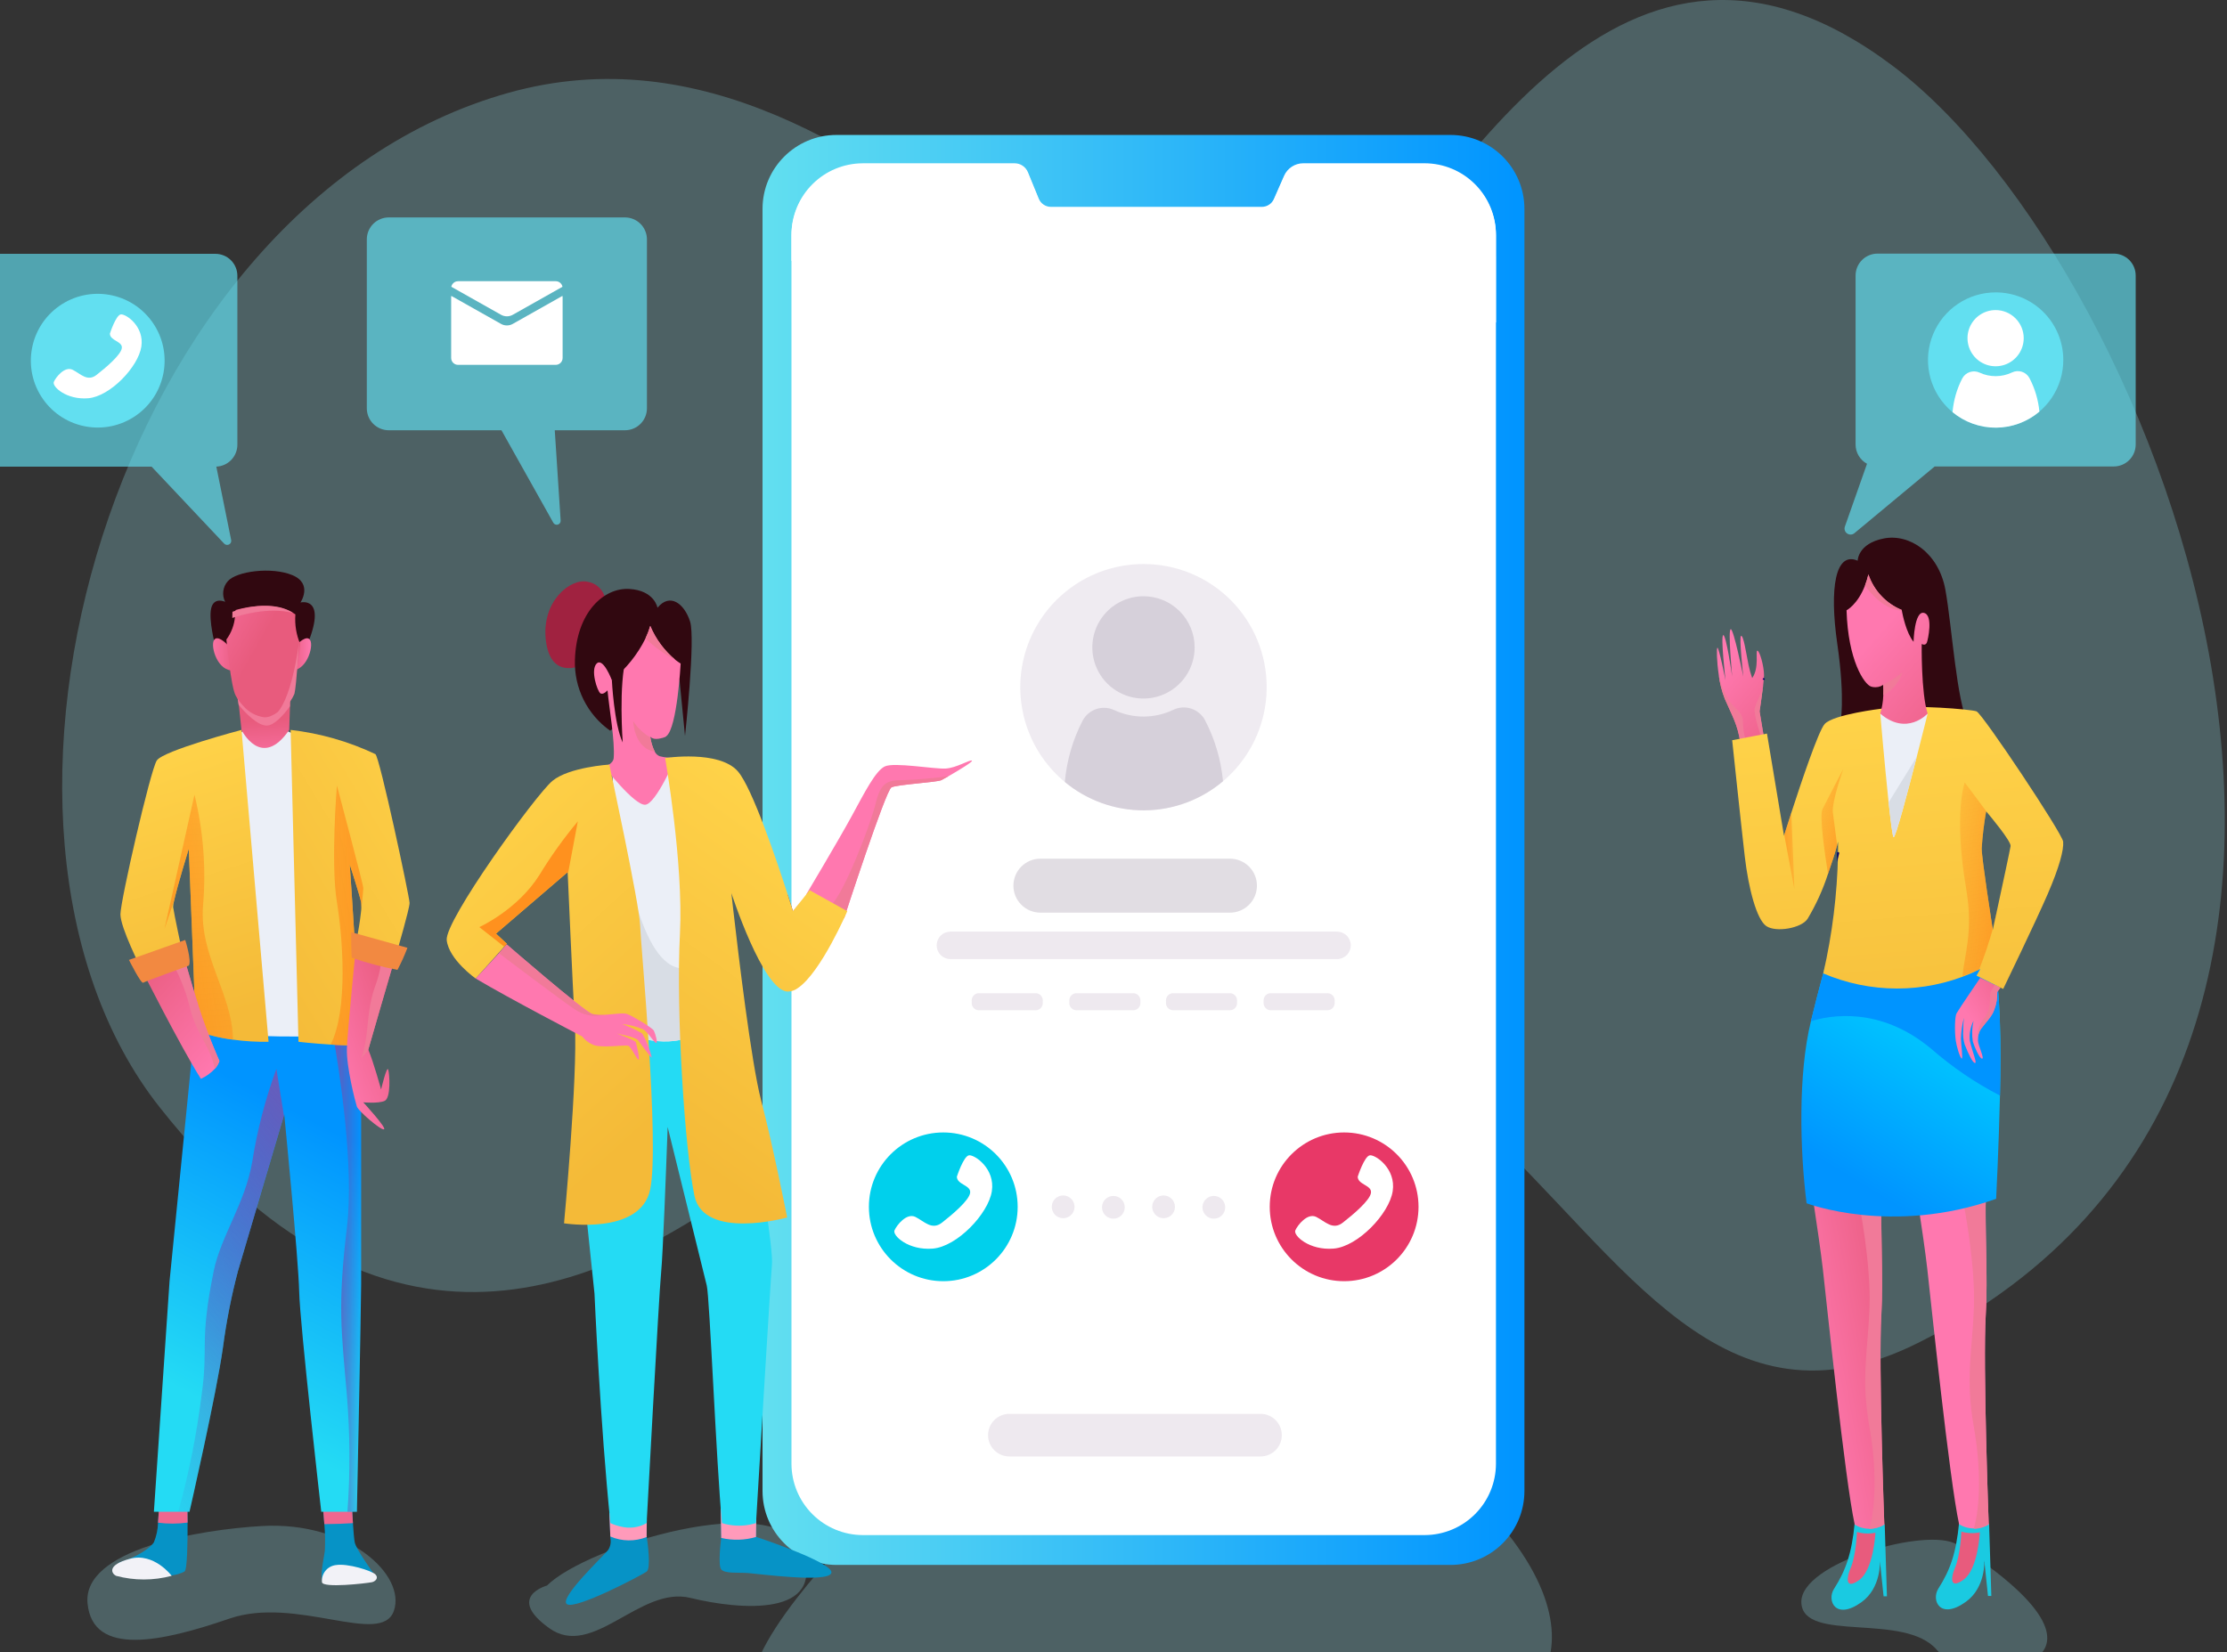 <svg width="469" height="348" viewBox="0 0 469 348" fill="none" xmlns="http://www.w3.org/2000/svg">
<rect x="0" y="0" width="469" height="348" fill="#333333" stroke="none"/>
<path opacity="0.24" d="M55.136 321.462C41.905 322.221 17.37 326.371 18.436 337.742C19.502 349.113 34.249 345.8 48.317 340.963C62.385 336.126 80.276 346.884 82.936 339.363C85.596 331.842 73.425 320.413 55.136 321.462Z" fill="#A1F4FF"/>
<path opacity="0.24" d="M115.184 334.006C115.184 334.006 106.454 336.365 115.656 342.973C124.858 349.581 134.769 334.006 145.387 336.601C156.005 339.196 173.938 340.612 168.987 326.928C164.036 313.244 123.443 325.747 115.184 334.006Z" fill="#A1F4FF"/>
<path opacity="0.24" d="M412.161 325.387C406.129 321.501 378.891 329.163 379.361 337.658C379.831 346.153 401.069 339.545 407.912 347.568C414.755 355.591 453.93 352.286 412.161 325.387Z" fill="#A1F4FF"/>
<path opacity="0.24" d="M180.87 321.846C180.87 321.846 153.07 349.455 159.439 357.946C165.808 366.437 273.407 345.677 294.408 357.946C315.409 370.215 341.836 352.283 316.352 321.609C290.868 290.935 180.87 321.846 180.87 321.846Z" fill="#A1F4FF"/>
<path opacity="0.24" d="M158.855 248.248C130.536 268.639 83.339 296.196 33.626 233.248C-13.265 173.874 23.921 42.933 107.012 19.574C188.237 -3.26 246.681 115.715 276.746 76.374C306.811 37.033 341.846 -28.865 398.661 13.919C455.476 56.703 519.861 225.134 403.869 282.919C321.855 323.772 321.671 131.009 158.855 248.248Z" fill="#A1F4FF"/>
<path d="M305.462 28.427H176.163C167.56 28.427 160.586 35.401 160.586 44.004V314.079C160.586 322.682 167.56 329.656 176.163 329.656H305.462C314.065 329.656 321.039 322.682 321.039 314.079V44.004C321.039 35.401 314.065 28.427 305.462 28.427Z" fill="url(#paint0_linear_741_2613)"/>
<path d="M315.044 49.604V308.364C315.033 312.34 313.448 316.151 310.636 318.962C307.824 321.774 304.014 323.359 300.037 323.371H181.688C177.712 323.359 173.901 321.774 171.089 318.962C168.278 316.151 166.693 312.34 166.681 308.364V49.604C166.693 45.627 168.278 41.817 171.09 39.005C173.901 36.194 177.712 34.609 181.688 34.597H213.688C214.285 34.597 214.869 34.775 215.365 35.108C215.861 35.441 216.246 35.914 216.472 36.467L218.757 42.048C218.966 42.559 219.322 42.997 219.78 43.306C220.238 43.614 220.778 43.779 221.33 43.78H265.742C266.282 43.78 266.811 43.623 267.263 43.328C267.715 43.033 268.071 42.612 268.288 42.118L270.434 37.233C270.778 36.45 271.343 35.784 272.059 35.316C272.775 34.849 273.612 34.6 274.467 34.6H300.04C304.016 34.612 307.825 36.197 310.636 39.008C313.447 41.819 315.032 45.628 315.044 49.604Z" fill="white"/>
<path d="M166.773 67.924V54.954H166.681V49.407C166.693 45.43 168.278 41.619 171.089 38.807C173.901 35.995 177.711 34.41 181.688 34.398H213.688C214.285 34.398 214.869 34.576 215.365 34.909C215.86 35.242 216.245 35.716 216.471 36.269L218.756 41.851C218.966 42.36 219.322 42.796 219.779 43.103C220.237 43.411 220.775 43.575 221.326 43.576H265.736C266.276 43.575 266.804 43.418 267.256 43.123C267.708 42.828 268.064 42.407 268.281 41.913L270.427 37.027C270.772 36.244 271.336 35.579 272.052 35.111C272.768 34.644 273.604 34.394 274.459 34.394H300.036C304.013 34.405 307.824 35.99 310.636 38.803C313.448 41.615 315.033 45.426 315.044 49.403V53.95H315.052V67.92L166.773 67.924Z" fill="white"/>
<path opacity="0.57" d="M266.756 144.759C266.756 149.89 265.235 154.906 262.384 159.172C259.533 163.439 255.481 166.764 250.741 168.728C246 170.691 240.783 171.205 235.751 170.204C230.718 169.203 226.095 166.732 222.467 163.104C218.839 159.475 216.368 154.853 215.367 149.82C214.366 144.787 214.879 139.571 216.843 134.83C218.807 130.09 222.132 126.038 226.398 123.187C230.665 120.336 235.681 118.815 240.812 118.815C244.221 118.807 247.599 119.472 250.75 120.774C253.901 122.075 256.764 123.985 259.175 126.396C261.585 128.807 263.496 131.67 264.797 134.821C266.098 137.972 266.764 141.349 266.756 144.759Z" fill="#E3DCE5"/>
<path opacity="0.65" d="M257.56 164.573C252.908 168.504 247.022 170.674 240.932 170.701C234.842 170.729 228.936 168.613 224.249 164.724C224.646 160.204 225.925 155.805 228.013 151.776C228.63 150.63 229.663 149.763 230.899 149.355C232.136 148.948 233.481 149.03 234.659 149.585C236.609 150.491 238.734 150.956 240.884 150.945C243.034 150.935 245.155 150.45 247.096 149.524C248.27 148.959 249.617 148.868 250.857 149.269C252.097 149.67 253.135 150.533 253.756 151.678C255.855 155.687 257.147 160.068 257.56 164.573Z" fill="#CAC2CE"/>
<path opacity="0.65" d="M251.589 136.376C251.589 138.507 250.956 140.59 249.772 142.362C248.588 144.134 246.905 145.515 244.936 146.33C242.966 147.145 240.8 147.358 238.71 146.942C236.619 146.526 234.699 145.5 233.193 143.993C231.686 142.486 230.66 140.566 230.244 138.475C229.828 136.385 230.042 134.218 230.858 132.249C231.673 130.28 233.054 128.598 234.826 127.414C236.599 126.23 238.682 125.598 240.813 125.598C242.228 125.598 243.63 125.877 244.937 126.418C246.245 126.96 247.433 127.754 248.433 128.755C249.434 129.756 250.228 130.944 250.769 132.251C251.311 133.559 251.589 134.96 251.589 136.376Z" fill="#CAC2CE"/>
<path d="M283.07 269.887C291.722 269.887 298.736 262.873 298.736 254.221C298.736 245.569 291.722 238.555 283.07 238.555C274.418 238.555 267.404 245.569 267.404 254.221C267.404 262.873 274.418 269.887 283.07 269.887Z" fill="#E83867"/>
<path d="M285.933 247.867C285.933 247.867 287.333 243.525 288.491 243.367C289.649 243.209 294.034 246.159 293.298 250.927C292.562 255.695 285.972 262.595 280.854 263.021C275.736 263.447 272.326 260.269 272.79 259.183C273.254 258.097 275.35 255.423 277.209 256.353C279.068 257.283 280.66 259.222 282.792 257.553C284.924 255.884 288.492 252.9 288.723 251.273C288.954 249.646 285.933 249.572 285.933 247.867Z" fill="white"/>
<path d="M198.653 269.887C207.305 269.887 214.319 262.873 214.319 254.221C214.319 245.569 207.305 238.555 198.653 238.555C190.001 238.555 182.987 245.569 182.987 254.221C182.987 262.873 190.001 269.887 198.653 269.887Z" fill="#00D0EC"/>
<path d="M201.515 247.867C201.515 247.867 202.915 243.525 204.073 243.367C205.231 243.209 209.617 246.159 208.88 250.927C208.143 255.695 201.554 262.597 196.44 263.022C191.326 263.447 187.911 260.27 188.376 259.184C188.841 258.098 190.934 255.424 192.795 256.354C194.656 257.284 196.245 259.223 198.377 257.554C200.509 255.885 204.077 252.901 204.309 251.274C204.541 249.647 201.515 249.572 201.515 247.867Z" fill="white"/>
<path opacity="0.61" d="M226.294 254.221C226.294 254.694 226.153 255.157 225.89 255.551C225.627 255.945 225.253 256.252 224.815 256.433C224.378 256.615 223.896 256.662 223.432 256.57C222.967 256.477 222.54 256.249 222.205 255.914C221.87 255.579 221.642 255.152 221.55 254.688C221.458 254.223 221.505 253.742 221.686 253.304C221.867 252.867 222.174 252.492 222.568 252.229C222.962 251.966 223.425 251.826 223.899 251.826C224.213 251.826 224.525 251.888 224.815 252.008C225.106 252.128 225.37 252.305 225.592 252.527C225.815 252.75 225.991 253.014 226.112 253.304C226.232 253.595 226.294 253.906 226.294 254.221Z" fill="#E3DCE5"/>
<path opacity="0.61" d="M236.871 254.32C236.871 254.794 236.731 255.257 236.467 255.65C236.204 256.044 235.83 256.351 235.393 256.533C234.955 256.714 234.473 256.761 234.009 256.669C233.544 256.576 233.117 256.348 232.783 256.013C232.448 255.678 232.219 255.252 232.127 254.787C232.035 254.322 232.082 253.841 232.263 253.403C232.445 252.966 232.752 252.592 233.145 252.328C233.539 252.065 234.002 251.925 234.476 251.925C235.111 251.925 235.72 252.177 236.17 252.626C236.619 253.075 236.871 253.685 236.871 254.32Z" fill="#E3DCE5"/>
<path opacity="0.61" d="M247.443 254.221C247.443 254.694 247.302 255.157 247.039 255.551C246.776 255.945 246.402 256.252 245.964 256.433C245.527 256.615 245.045 256.662 244.581 256.57C244.116 256.477 243.689 256.249 243.354 255.914C243.019 255.579 242.791 255.152 242.699 254.688C242.606 254.223 242.654 253.742 242.835 253.304C243.016 252.867 243.323 252.492 243.717 252.229C244.111 251.966 244.574 251.826 245.048 251.826C245.683 251.826 246.292 252.078 246.741 252.527C247.19 252.976 247.443 253.585 247.443 254.221Z" fill="#E3DCE5"/>
<path opacity="0.61" d="M258.024 254.32C258.024 254.794 257.883 255.257 257.62 255.65C257.357 256.044 256.983 256.351 256.545 256.533C256.108 256.714 255.626 256.761 255.162 256.669C254.697 256.576 254.27 256.348 253.935 256.013C253.6 255.678 253.372 255.252 253.28 254.787C253.187 254.322 253.235 253.841 253.416 253.403C253.597 252.966 253.904 252.592 254.298 252.328C254.692 252.065 255.155 251.925 255.629 251.925C256.264 251.925 256.873 252.177 257.322 252.626C257.772 253.075 258.024 253.685 258.024 254.32Z" fill="#E3DCE5"/>
<path opacity="0.57" d="M259.022 192.255H219.109C217.601 192.255 216.154 191.656 215.087 190.589C214.021 189.523 213.421 188.076 213.421 186.568C213.421 185.059 214.021 183.613 215.087 182.546C216.154 181.48 217.601 180.881 219.109 180.881H259.022C260.53 180.881 261.977 181.48 263.044 182.546C264.11 183.613 264.71 185.059 264.71 186.568C264.71 188.076 264.11 189.523 263.044 190.589C261.977 191.656 260.53 192.255 259.022 192.255Z" fill="#CAC2CE"/>
<path opacity="0.61" d="M218.097 209.219H206.15C205.316 209.219 204.64 209.895 204.64 210.729V211.301C204.64 212.135 205.316 212.811 206.15 212.811H218.097C218.931 212.811 219.607 212.135 219.607 211.301V210.729C219.607 209.895 218.931 209.219 218.097 209.219Z" fill="#E3DCE5"/>
<path opacity="0.61" d="M238.654 209.219H226.706C225.872 209.219 225.196 209.895 225.196 210.729V211.301C225.196 212.135 225.872 212.811 226.706 212.811H238.654C239.488 212.811 240.164 212.135 240.164 211.301V210.729C240.164 209.895 239.488 209.219 238.654 209.219Z" fill="#E3DCE5"/>
<path opacity="0.61" d="M259.009 209.219H247.062C246.228 209.219 245.552 209.895 245.552 210.729V211.301C245.552 212.135 246.228 212.811 247.062 212.811H259.009C259.843 212.811 260.519 212.135 260.519 211.301V210.729C260.519 209.895 259.843 209.219 259.009 209.219Z" fill="#E3DCE5"/>
<path opacity="0.61" d="M279.565 209.219H267.617C266.783 209.219 266.107 209.895 266.107 210.729V211.301C266.107 212.135 266.783 212.811 267.617 212.811H279.565C280.399 212.811 281.075 212.135 281.075 211.301V210.729C281.075 209.895 280.399 209.219 279.565 209.219Z" fill="#E3DCE5"/>
<path opacity="0.61" d="M281.574 202.035H200.15C199.383 202.033 198.648 201.728 198.105 201.186C197.563 200.643 197.257 199.908 197.256 199.141C197.256 198.374 197.561 197.638 198.104 197.095C198.647 196.553 199.383 196.248 200.15 196.248H281.574C282.341 196.248 283.077 196.553 283.62 197.095C284.162 197.638 284.467 198.374 284.467 199.141C284.467 199.908 284.162 200.644 283.62 201.187C283.077 201.73 282.341 202.035 281.574 202.035Z" fill="#E3DCE5"/>
<path opacity="0.61" d="M265.459 306.808H212.573C211.382 306.808 210.24 306.335 209.398 305.493C208.556 304.65 208.083 303.508 208.083 302.318C208.083 301.127 208.556 299.985 209.398 299.143C210.24 298.301 211.382 297.828 212.573 297.828H265.458C266.649 297.828 267.791 298.301 268.633 299.143C269.475 299.985 269.948 301.127 269.948 302.318C269.948 302.907 269.832 303.491 269.607 304.036C269.381 304.581 269.05 305.076 268.634 305.492C268.217 305.909 267.722 306.24 267.177 306.466C266.632 306.691 266.049 306.808 265.459 306.808Z" fill="#E3DCE5"/>
<path d="M370.561 149.845L371.496 155.459H371.033L367.67 156.159L366.511 156.4C365.888 152.5 364.905 151.036 363.237 147.2C362.609 145.588 362.182 143.904 361.966 142.188C361.53 139.271 361.484 136.536 361.677 136.44C361.989 136.283 363.393 143.301 363.393 143.301C363.393 143.301 362.301 133.789 362.925 133.789C363.525 133.789 364.719 141.983 364.793 142.496C364.743 141.952 363.88 132.696 364.484 132.542C365.088 132.388 367.072 142.21 367.134 142.514C367.102 142.226 366.192 134.04 366.668 133.945C367.173 133.845 367.703 137.365 368.227 140.027C368.423 140.979 368.684 141.918 369.007 142.835C370.566 140.652 369.63 137.064 370.099 137.064C370.568 137.064 371.499 140.339 371.499 142.21C371.499 142.387 371.488 142.624 371.467 142.9C371.461 142.988 371.453 143.078 371.445 143.173C371.413 143.535 371.367 143.955 371.316 144.401C371.033 146.745 370.561 149.845 370.561 149.845Z" fill="url(#paint1_linear_741_2613)"/>
<path d="M367.052 152.11C367.082 153.48 367.288 154.84 367.665 156.158L366.506 156.399C365.883 152.499 364.9 151.035 363.232 147.199C362.604 145.586 362.177 143.903 361.961 142.187C362.417 144.15 363.188 146.027 364.245 147.745C365.803 149.771 367.052 150.083 367.052 152.11Z" fill="#F17A99"/>
<path d="M371.461 142.903C371.455 142.991 371.447 143.081 371.439 143.176C371.436 143.084 371.443 142.993 371.461 142.903Z" fill="url(#paint2_linear_741_2613)" stroke="#04006A" stroke-width="0.413" stroke-miterlimit="10"/>
<path d="M371.497 155.462H371.029L367.666 156.162L370.951 155.389C370.951 155.389 369.235 150.555 369.551 149.151C369.807 148.001 370.932 146.263 371.315 144.41C371.042 146.752 370.565 149.853 370.565 149.853L371.497 155.462Z" fill="#F17A99"/>
<path d="M418.902 321.068L419.37 336.194H418.665L417.885 328.709C417.885 328.709 418.252 334.395 413.985 337.443C408.528 341.343 406.665 337.058 408.216 334.635C410.71 330.735 411.959 327.15 412.582 320.756C413.521 320.1 414.651 319.776 415.795 319.832C416.939 319.888 418.032 320.323 418.902 321.068Z" fill="#1ACAE1"/>
<path d="M413.051 322.628C414.318 323.005 415.658 323.059 416.951 322.785C416.951 322.785 416.586 330.574 413.52 332.765C410.245 335.104 411.082 331.701 411.649 330.426C412.895 327.619 413.051 322.628 413.051 322.628Z" fill="url(#paint3_linear_741_2613)"/>
<path d="M402.603 244.815C402.603 244.815 405.103 260.409 405.878 267.27C406.653 274.131 410.556 311.87 412.578 321.07C413.1 321.411 413.678 321.659 414.286 321.802C415.052 321.988 415.847 322.019 416.625 321.894C417.403 321.768 418.148 321.488 418.816 321.07C418.816 321.07 417.569 287.387 418.192 276.94C418.815 266.493 417.412 252.769 418.816 244.817C419.886 238.757 409.909 241.932 405.099 243.788C403.601 244.361 402.603 244.815 402.603 244.815Z" fill="url(#paint4_linear_741_2613)"/>
<path d="M396.915 321.146L397.383 336.272H396.678L395.898 328.788C395.898 328.788 396.265 334.473 391.998 337.52C386.541 341.42 384.678 337.135 386.229 334.712C388.723 330.812 389.972 327.228 390.595 320.834C391.534 320.179 392.664 319.854 393.808 319.91C394.952 319.967 396.045 320.401 396.915 321.146Z" fill="#1ACAE1"/>
<path d="M391.064 322.707C392.33 323.083 393.671 323.136 394.964 322.862C394.964 322.862 394.599 330.651 391.533 332.842C388.258 335.181 389.095 331.778 389.662 330.503C390.907 327.697 391.064 322.707 391.064 322.707Z" fill="url(#paint5_linear_741_2613)"/>
<path d="M396.247 251.282C395.973 259.067 396.687 269.004 396.208 277.016C395.584 287.464 396.832 321.146 396.832 321.146C395.886 321.726 394.8 322.037 393.691 322.046C393.223 322.046 392.756 321.988 392.302 321.876C391.694 321.733 391.116 321.485 390.594 321.144C388.567 311.944 384.668 274.207 383.888 267.344C383.108 260.481 380.614 244.889 380.614 244.889C380.614 244.889 381.614 244.439 383.114 243.86C387.923 242.005 397.899 238.829 396.831 244.889C396.491 247.004 396.295 249.14 396.247 251.282Z" fill="url(#paint6_linear_741_2613)"/>
<path d="M393.692 322.048C395.121 317.098 395.152 308.726 393.717 300.719C391.846 290.271 393.405 284.501 393.717 275.3C394.029 266.099 391.534 253.469 391.534 253.469L396.248 251.281C395.974 259.066 396.688 269.003 396.209 277.015C395.585 287.463 396.833 321.145 396.833 321.145C395.887 321.726 394.801 322.038 393.692 322.048Z" fill="#F17A99"/>
<path d="M415.679 322.048C417.108 317.098 417.139 308.726 415.704 300.719C413.833 290.271 415.392 284.501 415.704 275.3C416.016 266.099 413.521 253.469 413.521 253.469L418.235 251.281C417.961 259.066 418.675 269.003 418.196 277.015C417.572 287.463 418.82 321.145 418.82 321.145C417.875 321.726 416.789 322.038 415.679 322.048Z" fill="#F17A99"/>
<path d="M387.558 152.499C387.558 152.499 388.658 147.557 386.934 135.658C385.219 123.806 386.544 116.087 391.223 118.114C391.223 118.114 391.223 114.528 396.68 113.436C402.137 112.344 408.298 116.477 409.7 124.274C411.102 132.071 412.039 147.82 414.534 152.498C417.029 157.176 387.558 152.499 387.558 152.499Z" fill="#310810"/>
<path d="M421.189 230.789C420.941 241.523 420.383 252.534 420.383 252.534C398.395 260.334 380.462 253.47 380.462 253.47C379.062 242.399 378.636 226.28 381.375 215.123C383.082 208.165 384.439 203.335 384.439 203.335L419.839 202.088C421.304 208.267 421.432 220.254 421.189 230.789Z" fill="url(#paint7_linear_741_2613)"/>
<path d="M421.189 230.789C415.996 228.102 411.144 224.801 406.737 220.957C395.858 211.828 385.18 213.93 381.375 215.124C383.082 208.166 384.439 203.336 384.439 203.336L419.839 202.089C421.305 208.267 421.433 220.254 421.189 230.789Z" fill="url(#paint8_linear_741_2613)"/>
<path d="M420.612 208.949C420.653 210.225 420.441 211.497 419.988 212.692C419.501 214.155 418.164 215.392 417.182 216.747C416.85 217.235 416.65 217.801 416.6 218.389C416.569 218.672 416.555 218.957 416.558 219.242C416.558 220.191 418.118 223.297 417.338 222.985C416.816 222.776 415.851 220.675 415.468 219.399C415.236 217.949 415.288 216.467 415.622 215.037C414.963 216.335 414.693 217.795 414.844 219.243C415.468 221.894 416.403 223.922 415.936 223.922C415.469 223.922 414.636 222.237 413.753 220.022C413.469 219.062 413.363 218.058 413.441 217.06C413.438 216.174 413.49 215.288 413.598 214.409C413.221 215.835 413.012 217.3 412.974 218.775C412.974 219.867 413.442 223.142 413.129 222.985C412.729 222.785 412.037 220.334 411.882 219.242C411.595 217.229 411.682 214.094 412.037 213.473C412.661 212.381 417.028 205.988 417.028 205.988L420.087 207.463L421.287 208.043L420.612 208.949Z" fill="url(#paint9_linear_741_2613)"/>
<path d="M420.616 208.948C420.657 210.225 420.445 211.497 419.992 212.691C419.505 214.154 418.168 215.391 417.186 216.746C416.854 217.235 416.654 217.8 416.604 218.388C416.604 218.388 416.094 216.746 417.81 214.563C419.526 212.38 418.902 210.041 419.21 209.106C419.444 208.529 419.738 207.977 420.087 207.461L421.287 208.041L420.616 208.948Z" fill="#F17A99"/>
<path d="M434.495 177.297C434.338 175.581 417.495 150.319 416.25 149.851C415.005 149.383 402.527 148.451 399.72 149.228L396.254 149.281C396.254 149.281 386.154 150.476 384.282 152.502C382.982 153.911 379.344 164.745 377.246 171.216C376.486 173.567 375.927 175.344 375.759 175.88C375.725 175.991 375.706 176.048 375.706 176.048L375.021 171.94L372.121 154.53L364.792 155.93C364.792 155.93 366.663 173.707 367.443 180.413C368.223 187.119 369.937 193.668 371.965 195.072C373.993 196.476 379.449 195.54 380.697 193.512C382.472 190.54 383.906 187.377 384.972 184.084C385.782 181.768 386.483 179.609 386.899 178.053C386.971 177.779 387.035 177.527 387.09 177.295C387.09 177.295 387.108 178.101 387.09 179.529C387.09 179.65 387.09 179.775 387.083 179.904C386.914 188.371 385.872 196.798 383.974 205.052C388.875 207.147 394.149 208.23 399.479 208.235C404.81 208.241 410.086 207.168 414.991 205.082C415.591 204.82 416.193 204.537 416.796 204.235C416.876 204.196 416.954 204.157 417.034 204.116L416.256 205.516L421.869 208.324C421.869 208.324 428.731 194.133 431.226 188.364C433.721 182.595 434.651 179.009 434.495 177.297ZM423.424 178.232C423.324 178.951 421.733 186.353 420.659 191.332C420.322 192.891 420.037 194.214 419.859 195.016C419.744 195.546 419.678 195.853 419.678 195.853C419.678 195.853 419.671 195.811 419.657 195.73C419.437 194.297 417.337 180.911 417.337 178.697C417.503 176.081 417.816 173.477 418.273 170.897C418.273 170.897 418.311 170.94 418.379 171.023C419.137 171.916 423.567 177.23 423.424 178.229V178.232Z" fill="url(#paint10_linear_741_2613)"/>
<path d="M385.999 171.212C386.208 172.673 386.637 176.005 386.899 178.051C386.483 179.607 385.782 181.766 384.972 184.082C384.309 179.948 383.122 171.816 383.815 170.432C384.75 168.561 388.181 162.01 388.181 162.01C388.181 162.01 385.687 169.029 385.999 171.212Z" fill="url(#paint11_linear_741_2613)"/>
<path d="M387.087 179.529C387.105 179.681 387.117 179.763 387.117 179.763L387.08 179.904C387.082 179.774 387.086 179.649 387.087 179.529Z" stroke="#04006A" stroke-width="0.413" stroke-miterlimit="10"/>
<path d="M417.346 178.697C417.346 180.911 419.446 194.297 419.665 195.728C418.858 198.611 417.9 201.45 416.797 204.234C416.197 204.534 413.897 205.413 413.297 205.675C413.637 201.16 415.636 196.475 414.077 187.275C411.377 171.351 413.765 164.82 413.765 164.82L418.394 171.027C418.325 170.945 418.288 170.901 418.288 170.901C417.828 173.48 417.514 176.083 417.346 178.697Z" fill="url(#paint12_linear_741_2613)"/>
<path d="M420.694 191.823C420.418 192.949 420.141 194.013 419.862 195.015C420.037 194.215 420.322 192.89 420.662 191.331L420.694 191.823Z" fill="url(#paint13_linear_741_2613)"/>
<path d="M405.958 150.315C405.958 150.315 404.936 154.454 403.658 159.432C401.706 167.053 399.158 176.64 398.783 176.357C398.568 176.197 398.169 173.057 397.737 169.019C396.915 161.319 395.977 150.319 395.977 150.319L405.958 150.315Z" fill="#EBEFF7"/>
<path d="M377.889 187.273L375.759 175.873C375.927 175.337 376.486 173.56 377.246 171.209L377.889 187.273Z" fill="url(#paint14_linear_741_2613)"/>
<path d="M405.954 150.316C405.954 150.316 401.588 155.15 395.974 150.316C396.358 149.061 396.573 147.762 396.615 146.451C396.651 145.712 396.645 144.972 396.598 144.234C396.219 144.488 395.789 144.656 395.339 144.729C394.899 144.8 394.447 144.764 394.024 144.624C392.624 144.156 389.19 139.167 388.878 128.562C388.878 128.562 391.201 127.373 392.756 123.355C393.05 122.587 393.292 121.8 393.478 121C394.045 122.676 394.965 124.211 396.176 125.502C397.387 126.793 398.86 127.81 400.496 128.485L400.522 128.639C400.675 129.463 401.461 133.38 402.991 135.189C402.991 135.189 403.146 128.64 405.173 129.107C407.2 129.574 406.006 134.823 405.797 135.345C405.485 136.125 404.705 135.657 404.705 135.657C404.705 135.657 404.554 145.95 405.954 150.316Z" fill="url(#paint15_linear_741_2613)"/>
<path d="M400.656 141.583C399.996 143.669 398.548 145.415 396.62 146.45C396.655 145.711 396.65 144.971 396.603 144.233C396.224 144.487 395.794 144.655 395.344 144.728C397.286 144 399.084 142.935 400.656 141.583Z" fill="#F17A99"/>
<path d="M400.527 128.64C396.927 128.418 394.093 125.195 392.76 123.355C393.054 122.587 393.295 121.8 393.482 121C394.049 122.676 394.969 124.211 396.18 125.502C397.39 126.793 398.863 127.81 400.5 128.485L400.527 128.64Z" fill="#F17A99"/>
<path d="M403.663 159.432C401.711 167.053 399.163 176.64 398.788 176.357C398.573 176.197 398.174 173.057 397.742 169.019L403.663 159.432Z" fill="#D8DDE5"/>
<path d="M47.408 157.511L54.232 151.053L67.956 157.511L65.556 222.911H54.156L47.408 157.511Z" fill="#EBEFF7"/>
<path d="M38.858 331.048C37.994 331.485 37.06 331.764 36.098 331.873L24.957 329.196C28.606 328.096 31.508 326.249 32.408 324.896C32.946 323.58 33.241 322.178 33.281 320.756C33.422 319.207 33.458 317.847 33.458 317.847L39.458 316.947C39.458 316.947 39.493 318.581 39.503 320.735C39.521 324.779 39.444 330.657 38.858 331.048Z" fill="#0693C6"/>
<path d="M39.503 320.735C37.44 321.022 35.347 321.029 33.282 320.756C33.423 319.207 33.459 317.847 33.459 317.847L39.459 316.947C39.459 316.947 39.494 318.584 39.503 320.735Z" fill="#F0668F"/>
<path d="M78.605 331.349C78.605 331.349 70.505 334.049 68.705 333.694C66.905 333.339 68.105 329.1 68.405 326.699C68.511 324.822 68.478 322.939 68.305 321.066C68.152 318.866 67.956 316.951 67.956 316.951H74.106C74.106 316.951 74.194 318.868 74.325 320.851C74.432 322.509 74.568 324.214 74.706 324.897C75.005 326.399 78.605 331.349 78.605 331.349Z" fill="#0693C6"/>
<path d="M74.326 320.854C72.718 320.973 70.636 321.039 68.305 321.065C68.152 318.865 67.956 316.95 67.956 316.95H74.106C74.106 316.95 74.194 318.867 74.326 320.854Z" fill="#F0668F"/>
<path d="M76.057 217.658V270.453C76.057 274.653 75.157 318.453 75.157 318.453H67.657C67.657 318.453 63.157 279.005 63.008 272.105C62.859 265.205 59.857 234.759 59.857 234.759L59.791 234.981L50.109 267.757C48.719 273.035 47.667 278.395 46.958 283.806C45.608 293.555 39.909 318.454 39.909 318.454H32.409L35.709 269.854L40.958 217.054C50.639 218.291 60.413 218.642 70.158 218.101C72.125 217.993 74.091 217.845 76.057 217.658Z" fill="url(#paint16_linear_741_2613)"/>
<path d="M36.158 331.949C36.158 331.949 32.446 326.999 27.399 328.349C22.352 329.699 23.539 331.498 24.429 331.949C28.271 332.981 32.316 332.981 36.158 331.949Z" fill="#F2F2F7"/>
<path d="M78.306 333.298C77.093 333.541 67.995 334.587 67.806 333.298C67.726 332.447 67.978 331.597 68.509 330.926C69.04 330.256 69.809 329.816 70.656 329.698C73.206 329.249 78.306 330.898 79.056 331.648C79.806 332.398 79.056 333.149 78.306 333.298Z" fill="#F2F2F7"/>
<path d="M76.056 217.658V270.453C76.056 274.653 75.156 318.453 75.156 318.453H73.181C73.764 310.262 73.722 302.038 73.058 293.853C71.858 280.053 71.108 274.953 73.058 258.605C74.614 245.549 71.485 225.61 70.158 218.105C72.125 217.994 74.091 217.845 76.056 217.658Z" fill="url(#paint17_linear_741_2613)"/>
<path d="M59.79 234.978L50.108 267.754C48.718 273.032 47.666 278.392 46.958 283.803C45.608 293.552 39.909 318.451 39.909 318.451H37.54C39.777 310.382 41.42 302.16 42.458 293.851C43.934 283.52 41.934 282.814 45.008 267.751C46.508 260.401 51.608 253.502 53.108 244.802C54.164 238.102 55.872 231.521 58.208 225.153L59.79 234.978Z" fill="url(#paint18_linear_741_2613)"/>
<path d="M61.356 140.262L61.181 145.506L61.066 148.974L60.907 153.76C55.058 162.31 50.858 153.76 50.858 153.76L50.268 148.26L50.076 146.46L49.957 145.353L61.356 140.262Z" fill="url(#paint19_linear_741_2613)"/>
<path d="M61.054 145.315L61.06 148.786C59.639 150.711 57.76 152.786 56.239 152.842C54.239 152.912 51.628 150.124 50.239 148.451L49.985 146.663C52.659 144.914 58.055 145.066 61.054 145.315Z" fill="#F17A99"/>
<path d="M45.31 135.898C45.31 135.898 43.91 130.705 44.468 128.178C45.026 125.651 47.416 126.778 47.416 126.778C47.062 126.081 46.926 125.292 47.026 124.517C47.127 123.741 47.458 123.013 47.977 122.427C49.801 120.321 57.241 119.339 61.592 121.164C65.943 122.989 63.277 126.919 63.277 126.919C63.277 126.919 68.75 125.519 64.961 135.201L56.537 138.698L45.31 136.034V135.898Z" fill="#310810"/>
<path d="M47.834 135.754C47.834 135.754 45.728 133.508 45.026 134.912C44.324 136.316 45.868 141.512 49.237 141.228L47.834 135.754Z" fill="url(#paint20_linear_741_2613)"/>
<path d="M62.547 135.754C62.547 135.754 64.653 133.508 65.355 134.912C66.057 136.316 64.513 141.512 61.144 141.228L62.547 135.754Z" fill="url(#paint21_linear_741_2613)"/>
<path d="M63.229 135.682V135.689C63.191 136.002 62.09 144.921 61.575 146.549C60.601 148.479 58.979 150.003 56.993 150.855C56.574 151.031 56.122 151.115 55.667 151.103C53.946 150.878 52.368 150.025 51.236 148.708C50.602 148.051 50.059 147.311 49.622 146.508C48.615 144.618 47.679 134.718 47.679 134.718C48.736 133.282 49.367 131.577 49.5 129.799C49.553 129.399 49.59 128.965 49.612 128.507C49.612 128.507 57.358 126.034 62.212 129.426C62.212 129.426 62.212 129.447 62.205 129.483C62.048 131.602 62.4 133.727 63.229 135.682Z" fill="url(#paint22_linear_741_2613)"/>
<path d="M62.992 135.199C62.974 135.516 62.426 144.485 62.011 146.141C61.159 148.127 59.634 149.749 57.704 150.722C61.41 148.221 62.949 135.522 62.992 135.199Z" fill="#F17A99"/>
<path d="M61.585 129.017C61.585 129.017 61.585 129.036 61.585 129.074C56.385 127.865 50.813 129.518 48.922 130.174C48.949 129.767 48.961 129.334 48.953 128.874C48.957 128.876 56.537 125.926 61.585 129.017Z" fill="#F17A99"/>
<path d="M56.558 219.456C54.055 219.501 51.553 219.349 49.075 219.002C46.399 218.677 43.774 218.023 41.258 217.056L39.758 178.809C39.758 178.809 37.369 186.497 36.658 189.766C36.539 190.204 36.474 190.655 36.464 191.108C36.614 192.308 38.413 200.708 38.413 200.708L29.713 204.008C29.713 204.008 25.363 195.458 25.363 192.608C25.363 189.758 31.663 162.308 33.013 160.208C34.363 158.108 50.862 153.758 50.862 153.758L56.558 219.456Z" fill="url(#paint23_linear_741_2613)"/>
<path d="M76.018 192.152C76.115 191.459 76.128 190.756 76.057 190.059C75.757 188.559 73.657 182.11 73.657 182.11C73.957 185.71 76.057 220.21 76.057 220.21C74.072 220.265 71.762 220.178 69.636 220.044C65.977 219.819 62.857 219.459 62.857 219.459L61.207 153.759C67.397 154.466 73.427 156.189 79.056 158.859C79.956 159.459 86.256 189.007 86.256 190.207C86.256 191.407 83.706 200.107 83.706 200.107L75.232 197.728L75.157 197.706C75.157 197.706 75.175 197.618 75.205 197.459C75.351 196.682 75.805 194.217 76.005 192.278V192.252L76.014 192.17L76.018 192.152Z" fill="url(#paint24_linear_741_2613)"/>
<path d="M49.074 219.002C46.398 218.677 43.773 218.023 41.257 217.056L39.758 178.81C39.758 178.81 37.369 186.498 36.658 189.767L34.658 195.61L40.958 167.41C42.823 175.061 43.431 182.964 42.758 190.81C41.94 201.31 48.918 209.347 49.074 219.002Z" fill="url(#paint25_linear_741_2613)"/>
<path d="M73.655 182.11C73.955 185.71 76.055 220.21 76.055 220.21C74.07 220.265 71.76 220.178 69.634 220.044C73.371 212.633 72.163 197.444 70.955 190.062C69.605 181.812 70.955 165.462 70.955 165.462C70.955 165.462 76.504 186.312 76.504 187.062C76.504 187.736 76.098 191.423 76.016 192.155C76.113 191.462 76.126 190.759 76.055 190.062C75.755 188.56 73.655 182.11 73.655 182.11Z" fill="url(#paint26_linear_741_2613)"/>
<path d="M46.207 223.507C46.006 224.113 45.679 224.671 45.248 225.142C44.416 226.033 43.417 226.751 42.308 227.257C38.108 220.657 29.708 204.008 29.708 204.008L35.651 201.754L38.407 200.708C38.779 201.55 40.134 206.626 41.857 212.108C43.58 217.59 46.207 223.507 46.207 223.507Z" fill="url(#paint27_linear_741_2613)"/>
<path d="M46.208 223.506C46.007 224.113 45.68 224.67 45.249 225.142C44.049 219.736 41.383 218.12 39.909 211.957C39.023 208.359 37.587 204.918 35.652 201.757L38.408 200.711C38.78 201.553 40.135 206.629 41.858 212.111C43.581 217.593 46.208 223.506 46.208 223.506Z" fill="#F17A99"/>
<path d="M39.759 203.407C39.759 203.407 30.61 206.707 30.159 207.007C29.708 207.307 27.159 202.207 27.159 202.207L39.008 198.007C39.008 198.007 40.414 202.417 39.759 203.407Z" fill="#F28941"/>
<path d="M81.755 225.306C82.055 226.206 82.355 231.306 81.005 231.906C79.655 232.506 76.505 232.206 76.505 232.206C76.505 232.206 81.605 237.756 80.855 237.906C80.105 238.056 75.455 234.006 75.155 233.106C74.855 232.206 72.905 224.706 73.055 220.806C73.205 216.906 75.155 197.406 75.155 197.406L80.426 199.07L83.705 200.106C82.739 203.126 77.556 221.106 77.556 221.106C77.566 221.128 77.577 221.152 77.586 221.176C78.638 223.621 80.256 229.505 80.256 229.505C80.256 229.505 81.455 224.406 81.755 225.306Z" fill="url(#paint28_linear_741_2613)"/>
<path d="M77.556 221.107C77.566 221.129 77.577 221.153 77.586 221.177L76.056 222.907C77.856 218.258 76.956 213.307 79.056 207.607C80.074 204.881 80.54 201.98 80.427 199.072L83.706 200.108C82.739 203.129 77.556 221.107 77.556 221.107Z" fill="#F17A99"/>
<path d="M73.956 196.358L85.805 199.658C85.203 201.25 84.501 202.803 83.705 204.307C80.448 203.688 77.24 202.836 74.105 201.758C73.956 201.459 73.956 196.358 73.956 196.358Z" fill="#F28941"/>
<path d="M119.399 337.925C121.23 339.146 135.112 331.825 136.179 331.06C137.143 330.372 136.366 324.838 136.206 323.766C136.189 323.651 136.179 323.587 136.179 323.587L136.216 320.156L128.331 318.629L128.537 323.67L128.553 324.044C128.717 324.887 128.553 325.76 128.095 326.485C127.331 327.552 117.568 336.704 119.399 337.925Z" fill="#0693C6"/>
<path d="M128.327 318.629L128.533 323.67C129.742 324.191 131.042 324.467 132.358 324.484C133.674 324.502 134.98 324.259 136.203 323.77C136.186 323.655 136.176 323.591 136.176 323.591L136.213 320.16L128.327 318.629Z" fill="#FF9ABA"/>
<path d="M151.89 330.603C152.652 331.519 155.398 331.213 157.534 331.365C159.67 331.517 174.314 333.5 175.077 331.365C175.815 329.298 160.277 324.09 159.264 323.755L159.213 323.738L159.268 319.923L151.777 317.71L151.891 323.89L151.882 323.967C151.794 324.65 151.179 329.749 151.89 330.603Z" fill="#0693C6"/>
<path d="M151.89 323.891L151.881 323.968C154.318 324.537 156.862 324.465 159.263 323.757L159.212 323.74L159.267 319.925L151.776 317.712L151.89 323.891Z" fill="#FF9ABA"/>
<path d="M123.366 254.945L125.196 272.487C125.196 272.487 126.417 300.097 128.552 320.843C129.235 321.16 129.952 321.4 130.689 321.56C132.542 322.057 134.517 321.8 136.18 320.843C136.18 320.843 138.773 272.643 139.23 268.064C139.608 264.284 140.299 245.823 140.53 239.519C140.578 238.192 140.605 237.403 140.605 237.403C140.605 237.403 148.232 268.368 148.843 270.809C149.454 273.25 150.826 307.877 152.043 320.843C152.556 321.012 153.082 321.137 153.616 321.219C155.486 321.533 157.404 321.405 159.216 320.843C159.216 320.843 162.267 269.589 162.572 266.386C162.877 263.183 159.826 245.03 159.826 245.03L147.47 214.37L146.761 214.428L128.861 215.895L123.366 254.945Z" fill="url(#paint29_linear_741_2613)"/>
<path d="M123.366 254.944L125.196 272.486C125.196 272.486 126.417 300.096 128.552 320.842C129.235 321.159 129.952 321.4 130.689 321.559C129.699 318.691 130.154 305.359 130.611 297.123C131.068 288.887 130.764 286.75 129.543 274.852C128.322 262.954 134.119 251.666 135.343 237.936C136.567 224.206 144.495 224.055 144.495 224.055L146.761 214.427L128.861 215.894L123.366 254.944Z" fill="url(#paint30_linear_741_2613)"/>
<path d="M140.526 230.461V239.517C140.574 238.19 140.601 237.401 140.601 237.401C140.601 237.401 148.228 268.367 148.839 270.807C149.45 273.247 150.822 307.875 152.039 320.841C152.552 321.01 153.078 321.136 153.612 321.217C154.022 316.339 153.359 307.144 152.878 296.205C152.429 287.374 152.992 278.519 154.556 269.815C155.166 266.001 150.437 261.578 147.539 252.12C144.641 242.662 140.526 230.461 140.526 230.461Z" fill="url(#paint31_linear_741_2613)"/>
<path d="M128.857 161.434L130.6 189.561L132.365 218.026C141.822 221.077 145.941 218.026 145.941 218.026L146.334 204.615L147.466 166.01L141.212 159.604C141.212 159.604 137.093 168.299 135.72 167.994C134.347 167.689 128.857 161.434 128.857 161.434Z" fill="#EBEFF7"/>
<path d="M130.6 189.563L132.365 218.028C141.822 221.079 145.941 218.028 145.941 218.028L146.334 204.617C145.556 204.202 144.686 203.988 143.805 203.995C134.652 203.843 131.449 178.521 131.449 178.521L130.6 189.563Z" fill="#D8DDE5"/>
<path d="M127.484 126.199C127.312 125.266 126.852 124.411 126.167 123.754C125.483 123.097 124.609 122.672 123.67 122.538C120.161 121.776 113.906 126.657 114.975 135.046C116.044 143.435 122.602 140.08 122.602 140.08L127.484 126.199Z" fill="#A02240"/>
<path d="M143.095 143.146L144.263 155.029C144.263 155.029 146.496 134.568 145.331 130.929C144.111 127.115 141.06 124.829 138.466 128.029C138.466 128.029 137.856 124.369 132.517 124.064C127.178 123.759 121.382 128.944 121.076 139.012C120.98 141.918 121.608 144.802 122.903 147.405C124.199 150.008 126.121 152.248 128.497 153.924L143.095 143.146Z" fill="#310810"/>
<path d="M169.776 188.434L174.376 191.319L177.759 193.44C177.759 193.44 186.518 166.471 187.738 165.861C188.958 165.251 197.348 164.793 198.264 164.336C198.498 164.218 199.07 163.903 199.784 163.492C201.86 162.302 205.12 160.331 204.665 160.218C204.055 160.065 201.465 161.743 199.173 161.896C196.881 162.049 188.343 160.523 186.36 161.438C184.377 162.353 182.089 166.93 179.343 171.964C176.597 176.998 169.776 188.434 169.776 188.434Z" fill="url(#paint32_linear_741_2613)"/>
<path d="M174.376 191.32L177.759 193.441C177.759 193.441 186.518 166.472 187.738 165.862C188.958 165.252 197.348 164.794 198.264 164.337C198.498 164.219 199.07 163.904 199.784 163.493C196.599 163.939 193.392 164.22 190.178 164.337C186.67 164.337 185.45 164.946 184.378 169.37C183.306 173.794 177.513 188.896 174.768 190.878C174.602 190.99 174.467 191.142 174.376 191.32Z" fill="#F17A99"/>
<path d="M164.704 194.996L168.896 189.545L166.996 191.945C166.996 191.945 166.579 190.581 165.886 188.434L164.704 194.996Z" fill="url(#paint33_linear_741_2613)"/>
<path d="M126.416 146.029C127.025 146.486 127.941 145.419 127.941 145.419C128.271 149.064 129.541 156.206 129.241 159.682C129.126 161.005 127.258 161.512 127.258 161.512C127.258 161.512 133.589 169.673 135.877 169.521C138.165 169.369 142.309 159.605 142.309 159.605C141.173 159.685 140.031 159.582 138.928 159.3C138.476 159.121 138.109 158.778 137.898 158.34C137.424 157.391 137.109 156.372 136.964 155.321C136.95 155.232 136.945 155.182 136.945 155.182C137.048 155.307 137.179 155.406 137.328 155.471H137.335C137.613 155.599 137.916 155.661 138.222 155.654H138.232C138.55 155.651 138.866 155.607 139.173 155.524C139.505 155.437 139.831 155.323 140.145 155.182C140.216 155.15 140.283 155.108 140.345 155.059C142.624 153.311 143.345 139.776 143.345 139.776C142.972 139.544 142.611 139.293 142.264 139.023C139.931 137.099 138.103 134.635 136.939 131.844C136.675 132.75 136.341 133.633 135.939 134.486C134.248 137.901 131.831 140.905 128.856 143.286C128.856 143.286 127.025 138.405 125.656 139.778C124.287 141.151 125.806 145.572 126.416 146.029Z" fill="url(#paint34_linear_741_2613)"/>
<path d="M128.857 143.283C128.857 143.283 129.314 152.588 131.144 156.402C131.144 156.402 130.229 144.046 131.906 138.402L128.857 143.283Z" fill="#310810"/>
<path d="M143.197 196.673C142.326 213.738 144.265 242.435 146.248 251.893C148.231 261.351 165.773 256.469 165.773 256.469C165.773 256.469 162.873 241.669 160.281 231.758C158.218 223.868 155.481 200.914 154.445 191.865C154.18 189.54 154.027 188.131 154.027 188.131C154.027 188.131 160.586 208.42 165.773 208.877C166.598 208.895 167.404 208.627 168.055 208.119C172.903 204.813 178.434 191.945 178.434 191.945L170.503 187.521L168.936 189.495L168.898 189.545L166.998 191.945C166.998 191.945 166.581 190.581 165.888 188.434C163.627 181.411 158.443 166.009 155.405 162.504C151.439 157.928 140.074 159.683 140.074 159.683C140.074 159.683 143.958 181.724 143.197 196.673Z" fill="url(#paint35_linear_741_2613)"/>
<path d="M154.444 191.864C154.179 189.539 154.026 188.13 154.026 188.13C154.026 188.13 160.585 208.419 165.772 208.876C166.597 208.894 167.403 208.626 168.054 208.118C167.199 207.752 166.431 207.209 165.801 206.524C165.171 205.84 164.693 205.03 164.399 204.147C162.264 198.503 161.958 193.012 158.299 189.657C154.64 186.302 153.876 180.504 152.961 176.843C153.079 181.88 153.574 186.901 154.444 191.864Z" fill="url(#paint36_linear_741_2613)"/>
<path d="M94.077 198.047C94.535 202.166 100.177 206.131 100.177 206.131L106.185 199.422L106.736 198.809L104.447 196.674L119.547 183.708C119.547 183.708 119.554 183.901 119.571 184.26C119.72 187.66 120.52 205.96 121.071 215.893C121.681 226.876 118.784 257.693 118.784 257.693C118.784 257.693 134.953 260.286 136.936 250.523C138.919 240.76 134.953 199.269 134.801 194.846C134.649 190.423 128.318 161.058 128.318 161.058C128.318 161.058 119.852 161.592 116.344 164.49C112.836 167.388 93.62 193.928 94.077 198.047Z" fill="url(#paint37_linear_741_2613)"/>
<path d="M100.942 195.3L106.188 199.421L106.739 198.808L104.45 196.673L119.55 183.707C119.55 183.707 119.557 183.9 119.574 184.259L121.685 173.029C118.712 176.585 116.01 180.357 113.601 184.316C109.026 191.638 100.942 195.3 100.942 195.3Z" fill="url(#paint38_linear_741_2613)"/>
<path d="M100.179 206.131C107.349 210.403 122.603 218.331 122.603 218.331C123.17 219.053 123.902 219.629 124.738 220.009C126.416 220.925 131.755 220.009 132.365 220.314C132.975 220.619 134.195 223.365 134.5 223.214C134.805 223.063 134.042 220.014 133.89 219.554C133.738 219.094 129.924 217.724 129.924 217.724C129.924 217.724 133.89 218.487 134.347 219.097C134.804 219.707 137.093 222.911 137.247 222.757C136.844 220.989 136.175 219.292 135.264 217.724C133.917 216.923 132.498 216.25 131.026 215.714C132.534 215.864 134.013 216.232 135.416 216.808C136.332 217.265 137.705 219.554 138.162 219.708C138.619 219.862 138.01 217.726 137.705 217.115C137.4 216.504 133.281 214.064 132.091 213.607C131.322 213.307 129.233 213.654 127.36 213.767C126.484 213.865 125.597 213.811 124.74 213.607C122.909 212.997 106.74 198.962 106.74 198.962L105.062 200.796L100.179 206.131Z" fill="url(#paint39_linear_741_2613)"/>
<path d="M105.06 200.795C107.68 202.774 117.998 210.545 120.897 212.526C121.819 213.191 122.874 213.647 123.99 213.861C125.106 214.075 126.256 214.043 127.358 213.766C126.482 213.864 125.596 213.81 124.738 213.606C122.907 212.996 106.738 198.961 106.738 198.961L105.06 200.795Z" fill="#F17A99"/>
<path d="M135.94 134.485C137.816 136.298 139.947 137.827 142.266 139.022C139.933 137.098 138.106 134.634 136.941 131.843C136.677 132.749 136.342 133.632 135.94 134.485Z" fill="#F17A99"/>
<path d="M139.174 155.524C139.506 155.436 139.831 155.322 140.145 155.182C140.216 155.149 140.284 155.108 140.345 155.059C140.171 154.993 140.064 154.954 140.064 154.954C139.818 155.214 139.513 155.409 139.174 155.524Z" fill="url(#paint40_linear_741_2613)"/>
<path d="M137.331 155.474C137.609 155.601 137.912 155.664 138.218 155.657C137.915 155.638 137.617 155.576 137.331 155.474Z" fill="url(#paint41_linear_741_2613)"/>
<path d="M133.357 151.902C133.357 151.902 133.472 157.622 137.895 158.34C137.422 157.391 137.106 156.372 136.961 155.321C135.492 154.502 134.252 153.326 133.357 151.902Z" fill="#F17A99"/>
<path opacity="0.66" d="M445.15 53.424H395.4C394.793 53.424 394.193 53.543 393.632 53.776C393.072 54.008 392.562 54.348 392.133 54.777C391.704 55.206 391.364 55.716 391.132 56.277C390.9 56.837 390.781 57.438 390.781 58.045V93.638C390.781 94.468 391.004 95.283 391.428 95.997C391.851 96.711 392.459 97.297 393.188 97.695L388.531 110.914C388.438 111.176 388.433 111.461 388.518 111.726C388.602 111.991 388.772 112.22 389 112.379C389.228 112.539 389.502 112.618 389.78 112.606C390.057 112.595 390.324 112.492 390.537 112.314L407.437 98.262H445.15C446.376 98.262 447.551 97.775 448.418 96.908C449.284 96.042 449.771 94.866 449.771 93.641V58.045C449.771 57.438 449.652 56.837 449.42 56.276C449.187 55.716 448.847 55.206 448.418 54.777C447.989 54.348 447.479 54.008 446.919 53.775C446.358 53.543 445.757 53.424 445.15 53.424Z" fill="#62DFF0"/>
<path d="M434.524 75.818C434.529 78.636 433.697 81.392 432.135 83.737C430.573 86.083 428.351 87.913 425.749 88.995C423.147 90.077 420.283 90.364 417.518 89.818C414.753 89.273 412.212 87.92 410.217 85.93C408.221 83.94 406.86 81.403 406.306 78.641C405.752 75.877 406.03 73.012 407.105 70.407C408.179 67.802 410.002 65.574 412.343 64.005C414.684 62.436 417.437 61.596 420.255 61.592C422.127 61.585 423.982 61.948 425.714 62.66C427.445 63.372 429.019 64.419 430.345 65.741C431.671 67.063 432.722 68.633 433.439 70.363C434.157 72.092 434.525 73.946 434.524 75.818Z" fill="#62DFF0"/>
<path d="M429.491 86.71C426.94 88.873 423.709 90.069 420.364 90.089C417.019 90.109 413.774 88.952 411.196 86.82C411.41 84.337 412.108 81.919 413.252 79.705C413.59 79.075 414.157 78.598 414.835 78.374C415.514 78.149 416.253 78.193 416.9 78.497C417.972 78.993 419.14 79.246 420.321 79.239C421.501 79.231 422.666 78.963 423.731 78.454C424.376 78.142 425.115 78.091 425.796 78.31C426.478 78.529 427.048 79.002 427.39 79.631C428.546 81.831 429.26 84.236 429.491 86.71Z" fill="white"/>
<path d="M426.188 71.228C426.19 72.398 425.844 73.543 425.196 74.518C424.547 75.492 423.623 76.252 422.543 76.702C421.462 77.151 420.272 77.27 419.123 77.044C417.975 76.817 416.919 76.255 416.09 75.429C415.261 74.602 414.696 73.548 414.466 72.4C414.235 71.253 414.351 70.062 414.797 68.98C415.244 67.898 416.001 66.972 416.973 66.32C417.946 65.668 419.089 65.32 420.26 65.318C421.037 65.317 421.807 65.469 422.526 65.765C423.244 66.061 423.898 66.496 424.448 67.045C424.999 67.594 425.436 68.246 425.734 68.963C426.033 69.681 426.187 70.451 426.188 71.228Z" fill="white"/>
<path opacity="0.66" d="M49.99 93.682V58.091C49.99 56.865 49.503 55.69 48.636 54.823C47.77 53.957 46.595 53.47 45.369 53.47H-4.379C-4.986 53.47 -5.587 53.589 -6.148 53.821C-6.708 54.053 -7.218 54.394 -7.647 54.823C-8.076 55.252 -8.416 55.761 -8.649 56.322C-8.881 56.883 -9 57.484 -9 58.091V93.683C-9 94.29 -8.881 94.891 -8.649 95.451C-8.416 96.012 -8.076 96.521 -7.647 96.951C-7.218 97.38 -6.708 97.72 -6.148 97.952C-5.587 98.184 -4.986 98.304 -4.379 98.304H31.931L47.215 114.521C47.343 114.656 47.512 114.747 47.696 114.778C47.88 114.809 48.069 114.78 48.235 114.694C48.4 114.609 48.534 114.471 48.614 114.303C48.695 114.135 48.719 113.945 48.682 113.762L45.557 98.294C46.749 98.246 47.876 97.74 48.702 96.88C49.528 96.02 49.99 94.874 49.99 93.682Z" fill="#62DFF0"/>
<path d="M28.649 87.525C35.026 83.07 36.583 74.288 32.127 67.912C27.671 61.535 18.89 59.978 12.513 64.434C6.137 68.89 4.58 77.671 9.036 84.048C13.491 90.424 22.273 91.981 28.649 87.525Z" fill="#62DFF0"/>
<path d="M23.146 70.27C23.146 70.27 24.4 66.37 25.446 66.229C26.492 66.088 30.429 68.737 29.767 73.023C29.105 77.309 23.181 83.51 18.582 83.893C13.983 84.276 10.917 81.419 11.336 80.444C11.755 79.469 13.636 77.064 15.307 77.901C16.978 78.738 18.407 80.479 20.324 78.98C22.241 77.481 25.445 74.8 25.654 73.336C25.863 71.872 23.146 71.803 23.146 70.27Z" fill="white"/>
<path opacity="0.66" d="M131.621 45.804H81.871C80.645 45.804 79.47 46.291 78.603 47.157C77.737 48.024 77.25 49.199 77.25 50.425V86.017C77.25 86.623 77.37 87.224 77.602 87.785C77.834 88.345 78.175 88.854 78.604 89.283C79.033 89.712 79.542 90.052 80.103 90.284C80.663 90.516 81.264 90.636 81.871 90.636H105.606L116.531 110.123C116.622 110.285 116.766 110.412 116.939 110.482C117.112 110.553 117.304 110.562 117.483 110.509C117.661 110.456 117.817 110.344 117.924 110.191C118.031 110.038 118.082 109.853 118.07 109.667L116.831 90.636H131.621C132.228 90.636 132.829 90.516 133.389 90.284C133.95 90.052 134.459 89.712 134.888 89.283C135.317 88.854 135.658 88.345 135.89 87.785C136.122 87.224 136.242 86.623 136.242 86.017V50.425C136.242 49.199 135.755 48.024 134.889 47.157C134.022 46.291 132.847 45.804 131.621 45.804Z" fill="#62DFF0"/>
<path d="M118.486 62.604V75.404C118.486 75.79 118.332 76.159 118.059 76.432C117.786 76.705 117.416 76.858 117.03 76.859H96.46C96.076 76.856 95.708 76.702 95.436 76.43C95.165 76.157 95.013 75.788 95.013 75.404V62.604C95.013 62.511 95.021 62.419 95.038 62.329L105.511 68.229C105.889 68.443 106.315 68.555 106.749 68.555C107.183 68.555 107.61 68.443 107.987 68.229L118.452 62.329C118.475 62.418 118.487 62.511 118.486 62.604Z" fill="white"/>
<path d="M118.458 60.407L107.993 66.307C107.615 66.52 107.189 66.633 106.755 66.633C106.321 66.633 105.895 66.52 105.517 66.307L95.044 60.407C95.052 60.383 95.052 60.358 95.06 60.341C95.133 60.042 95.301 59.776 95.538 59.58C95.758 59.384 96.038 59.27 96.332 59.254C96.376 59.244 96.421 59.238 96.466 59.237H117.036C117.372 59.235 117.699 59.351 117.958 59.565C118.218 59.779 118.395 60.077 118.458 60.407Z" fill="white"/>
<path d="M91.23 59.385C91.221 59.414 91.213 59.444 91.207 59.474L91.174 59.451C91.197 59.432 91.207 59.409 91.23 59.385Z" fill="#804ECE"/>
<defs>
<linearGradient id="paint0_linear_741_2613" x1="160.586" y1="179.041" x2="321.039" y2="179.041" gradientUnits="userSpaceOnUse">
<stop stop-color="#62DFF0"/>
<stop offset="1" stop-color="#0094FF"/>
</linearGradient>
<linearGradient id="paint1_linear_741_2613" x1="372.045" y1="166.874" x2="353.703" y2="151.93" gradientUnits="userSpaceOnUse">
<stop stop-color="#E85B7D"/>
<stop offset="1" stop-color="#FF78AF"/>
</linearGradient>
<linearGradient id="paint2_linear_741_2613" x1="371.438" y1="143.04" x2="371.461" y2="143.04" gradientUnits="userSpaceOnUse">
<stop stop-color="#F99393"/>
<stop offset="1" stop-color="#FFB0B4"/>
</linearGradient>
<linearGradient id="paint3_linear_741_2613" x1="4909.69" y1="328.097" x2="4915.53" y2="328.097" gradientUnits="userSpaceOnUse">
<stop stop-color="#E85B7D"/>
<stop offset="1" stop-color="#FF78AF"/>
</linearGradient>
<linearGradient id="paint4_linear_741_2613" x1="4917.07" y1="247.979" x2="4893.95" y2="252.222" gradientUnits="userSpaceOnUse">
<stop stop-color="#E85B7D"/>
<stop offset="1" stop-color="#FF78AF"/>
</linearGradient>
<linearGradient id="paint5_linear_741_2613" x1="4931.69" y1="328.174" x2="4937.53" y2="328.174" gradientUnits="userSpaceOnUse">
<stop stop-color="#E85B7D"/>
<stop offset="1" stop-color="#FF78AF"/>
</linearGradient>
<linearGradient id="paint6_linear_741_2613" x1="396.649" y1="247.326" x2="373.622" y2="251.552" gradientUnits="userSpaceOnUse">
<stop stop-color="#E85B7D"/>
<stop offset="1" stop-color="#FF78AF"/>
</linearGradient>
<linearGradient id="paint7_linear_741_2613" x1="412.566" y1="199.975" x2="385.029" y2="245.353" gradientUnits="userSpaceOnUse">
<stop stop-color="#00E0FF"/>
<stop offset="1" stop-color="#0094FF"/>
</linearGradient>
<linearGradient id="paint8_linear_741_2613" x1="416.019" y1="166.156" x2="405.97" y2="240.99" gradientUnits="userSpaceOnUse">
<stop stop-color="#0094FF"/>
<stop offset="1" stop-color="#0094FF"/>
</linearGradient>
<linearGradient id="paint9_linear_741_2613" x1="424.131" y1="198.222" x2="409.991" y2="206.847" gradientUnits="userSpaceOnUse">
<stop stop-color="#E85B7D"/>
<stop offset="1" stop-color="#FF78AF"/>
</linearGradient>
<linearGradient id="paint10_linear_741_2613" x1="407.53" y1="237.902" x2="400.277" y2="147.938" gradientUnits="userSpaceOnUse">
<stop stop-color="#F4BA38"/>
<stop offset="1" stop-color="#FFD349"/>
</linearGradient>
<linearGradient id="paint11_linear_741_2613" x1="389.622" y1="191.586" x2="372.218" y2="187.031" gradientUnits="userSpaceOnUse">
<stop stop-color="#FF911E"/>
<stop offset="1" stop-color="#FE931E" stop-opacity="0"/>
</linearGradient>
<linearGradient id="paint12_linear_741_2613" x1="422.662" y1="218.626" x2="399.713" y2="215.74" gradientUnits="userSpaceOnUse">
<stop stop-color="#FF911E"/>
<stop offset="1" stop-color="#FE931E" stop-opacity="0"/>
</linearGradient>
<linearGradient id="paint13_linear_741_2613" x1="419.862" y1="193.173" x2="420.694" y2="193.173" gradientUnits="userSpaceOnUse">
<stop stop-color="#FF911E"/>
<stop offset="1" stop-color="#FE931E" stop-opacity="0"/>
</linearGradient>
<linearGradient id="paint14_linear_741_2613" x1="373.688" y1="179.241" x2="380.913" y2="179.241" gradientUnits="userSpaceOnUse">
<stop stop-color="#FF911E"/>
<stop offset="1" stop-color="#FE931E" stop-opacity="0"/>
</linearGradient>
<linearGradient id="paint15_linear_741_2613" x1="408.902" y1="164.829" x2="385.739" y2="144.408" gradientUnits="userSpaceOnUse">
<stop stop-color="#E85B7D"/>
<stop offset="1" stop-color="#FF78AF"/>
</linearGradient>
<linearGradient id="paint16_linear_741_2613" x1="61.348" y1="233.481" x2="31.869" y2="289.498" gradientUnits="userSpaceOnUse">
<stop stop-color="#0094FF"/>
<stop offset="1" stop-color="#24DBF4"/>
</linearGradient>
<linearGradient id="paint17_linear_741_2613" x1="70.158" y1="268.056" x2="76.056" y2="268.056" gradientUnits="userSpaceOnUse">
<stop stop-color="#6D5BB8"/>
<stop offset="1" stop-color="#604AB7" stop-opacity="0"/>
</linearGradient>
<linearGradient id="paint18_linear_741_2613" x1="53.048" y1="213.584" x2="-11.94" y2="266.734" gradientUnits="userSpaceOnUse">
<stop stop-color="#6D5BB8"/>
<stop offset="1" stop-color="#604AB7" stop-opacity="0"/>
</linearGradient>
<linearGradient id="paint19_linear_741_2613" x1="55.987" y1="151.679" x2="56.954" y2="162.719" gradientUnits="userSpaceOnUse">
<stop stop-color="#E85B7D"/>
<stop offset="1" stop-color="#FF78AF"/>
</linearGradient>
<linearGradient id="paint20_linear_741_2613" x1="50.204" y1="138.062" x2="43.055" y2="137.839" gradientUnits="userSpaceOnUse">
<stop stop-color="#E85B7D"/>
<stop offset="1" stop-color="#FF78AF"/>
</linearGradient>
<linearGradient id="paint21_linear_741_2613" x1="61.144" y1="137.845" x2="65.521" y2="137.845" gradientUnits="userSpaceOnUse">
<stop stop-color="#E85B7D"/>
<stop offset="1" stop-color="#FF78AF"/>
</linearGradient>
<linearGradient id="paint22_linear_741_2613" x1="-68.075" y1="354.167" x2="-87.272" y2="343.385" gradientUnits="userSpaceOnUse">
<stop stop-color="#E85B7D"/>
<stop offset="1" stop-color="#FF78AF"/>
</linearGradient>
<linearGradient id="paint23_linear_741_2613" x1="41.709" y1="216.31" x2="23.264" y2="159.754" gradientUnits="userSpaceOnUse">
<stop stop-color="#F4BA38"/>
<stop offset="1" stop-color="#FFD349"/>
</linearGradient>
<linearGradient id="paint24_linear_741_2613" x1="61.407" y1="224.68" x2="119.222" y2="189.686" gradientUnits="userSpaceOnUse">
<stop stop-color="#F4BA38"/>
<stop offset="1" stop-color="#FFD349"/>
</linearGradient>
<linearGradient id="paint25_linear_741_2613" x1="30.233" y1="224.058" x2="77.221" y2="216.402" gradientUnits="userSpaceOnUse">
<stop stop-color="#FF911E"/>
<stop offset="1" stop-color="#FE931E" stop-opacity="0"/>
</linearGradient>
<linearGradient id="paint26_linear_741_2613" x1="85.483" y1="220.72" x2="31.184" y2="219.147" gradientUnits="userSpaceOnUse">
<stop stop-color="#FF911E"/>
<stop offset="1" stop-color="#FE931E" stop-opacity="0"/>
</linearGradient>
<linearGradient id="paint27_linear_741_2613" x1="32.216" y1="198.08" x2="52.773" y2="216.534" gradientUnits="userSpaceOnUse">
<stop stop-color="#E85B7D"/>
<stop offset="1" stop-color="#FF78AF"/>
</linearGradient>
<linearGradient id="paint28_linear_741_2613" x1="81.371" y1="199.796" x2="62.81" y2="206.674" gradientUnits="userSpaceOnUse">
<stop stop-color="#E85B7D"/>
<stop offset="1" stop-color="#FF78AF"/>
</linearGradient>
<linearGradient id="paint29_linear_741_2613" x1="6510.85" y1="212.758" x2="6490.94" y2="312.249" gradientUnits="userSpaceOnUse">
<stop stop-color="#0094FF"/>
<stop offset="1" stop-color="#24DBF4"/>
</linearGradient>
<linearGradient id="paint30_linear_741_2613" x1="6520.33" y1="225.035" x2="6451.33" y2="252.353" gradientUnits="userSpaceOnUse">
<stop stop-color="#6D5BB8"/>
<stop offset="1" stop-color="#604AB7" stop-opacity="0"/>
</linearGradient>
<linearGradient id="paint31_linear_741_2613" x1="6506.69" y1="223.654" x2="6468.8" y2="231.234" gradientUnits="userSpaceOnUse">
<stop stop-color="#6D5BB8"/>
<stop offset="1" stop-color="#604AB7" stop-opacity="0"/>
</linearGradient>
<linearGradient id="paint32_linear_741_2613" x1="6474.13" y1="194.703" x2="6456.86" y2="156.056" gradientUnits="userSpaceOnUse">
<stop stop-color="#E85B7D"/>
<stop offset="1" stop-color="#FF78AF"/>
</linearGradient>
<linearGradient id="paint33_linear_741_2613" x1="6483.31" y1="191.715" x2="6487.5" y2="191.715" gradientUnits="userSpaceOnUse">
<stop stop-color="#891531"/>
<stop offset="1" stop-color="#891531" stop-opacity="0"/>
</linearGradient>
<linearGradient id="paint34_linear_741_2613" x1="6523" y1="169.523" x2="6503.67" y2="157.024" gradientUnits="userSpaceOnUse">
<stop stop-color="#E85B7D"/>
<stop offset="1" stop-color="#FF78AF"/>
</linearGradient>
<linearGradient id="paint35_linear_741_2613" x1="151.275" y1="248.678" x2="194.327" y2="188.804" gradientUnits="userSpaceOnUse">
<stop stop-color="#F4BA38"/>
<stop offset="1" stop-color="#FFD349"/>
</linearGradient>
<linearGradient id="paint36_linear_741_2613" x1="6501.2" y1="209.261" x2="6473.26" y2="199.397" gradientUnits="userSpaceOnUse">
<stop stop-color="#FF911E"/>
<stop offset="1" stop-color="#FE931E" stop-opacity="0"/>
</linearGradient>
<linearGradient id="paint37_linear_741_2613" x1="124.116" y1="248.989" x2="69.914" y2="189.289" gradientUnits="userSpaceOnUse">
<stop stop-color="#F4BA38"/>
<stop offset="1" stop-color="#FFD349"/>
</linearGradient>
<linearGradient id="paint38_linear_741_2613" x1="6523.51" y1="200.239" x2="6563.79" y2="175.849" gradientUnits="userSpaceOnUse">
<stop stop-color="#FF911E"/>
<stop offset="1" stop-color="#FE931E" stop-opacity="0"/>
</linearGradient>
<linearGradient id="paint39_linear_741_2613" x1="6556.89" y1="194.523" x2="6537.72" y2="228.615" gradientUnits="userSpaceOnUse">
<stop stop-color="#E85B7D"/>
<stop offset="1" stop-color="#FF78AF"/>
</linearGradient>
<linearGradient id="paint40_linear_741_2613" x1="6489.91" y1="155.752" x2="6489.86" y2="155.1" gradientUnits="userSpaceOnUse">
<stop stop-color="#E85B7D"/>
<stop offset="1" stop-color="#FF78AF"/>
</linearGradient>
<linearGradient id="paint41_linear_741_2613" x1="6513.7" y1="155.646" x2="6513.7" y2="155.54" gradientUnits="userSpaceOnUse">
<stop stop-color="#E85B7D"/>
<stop offset="1" stop-color="#FF78AF"/>
</linearGradient>
</defs>
</svg>
